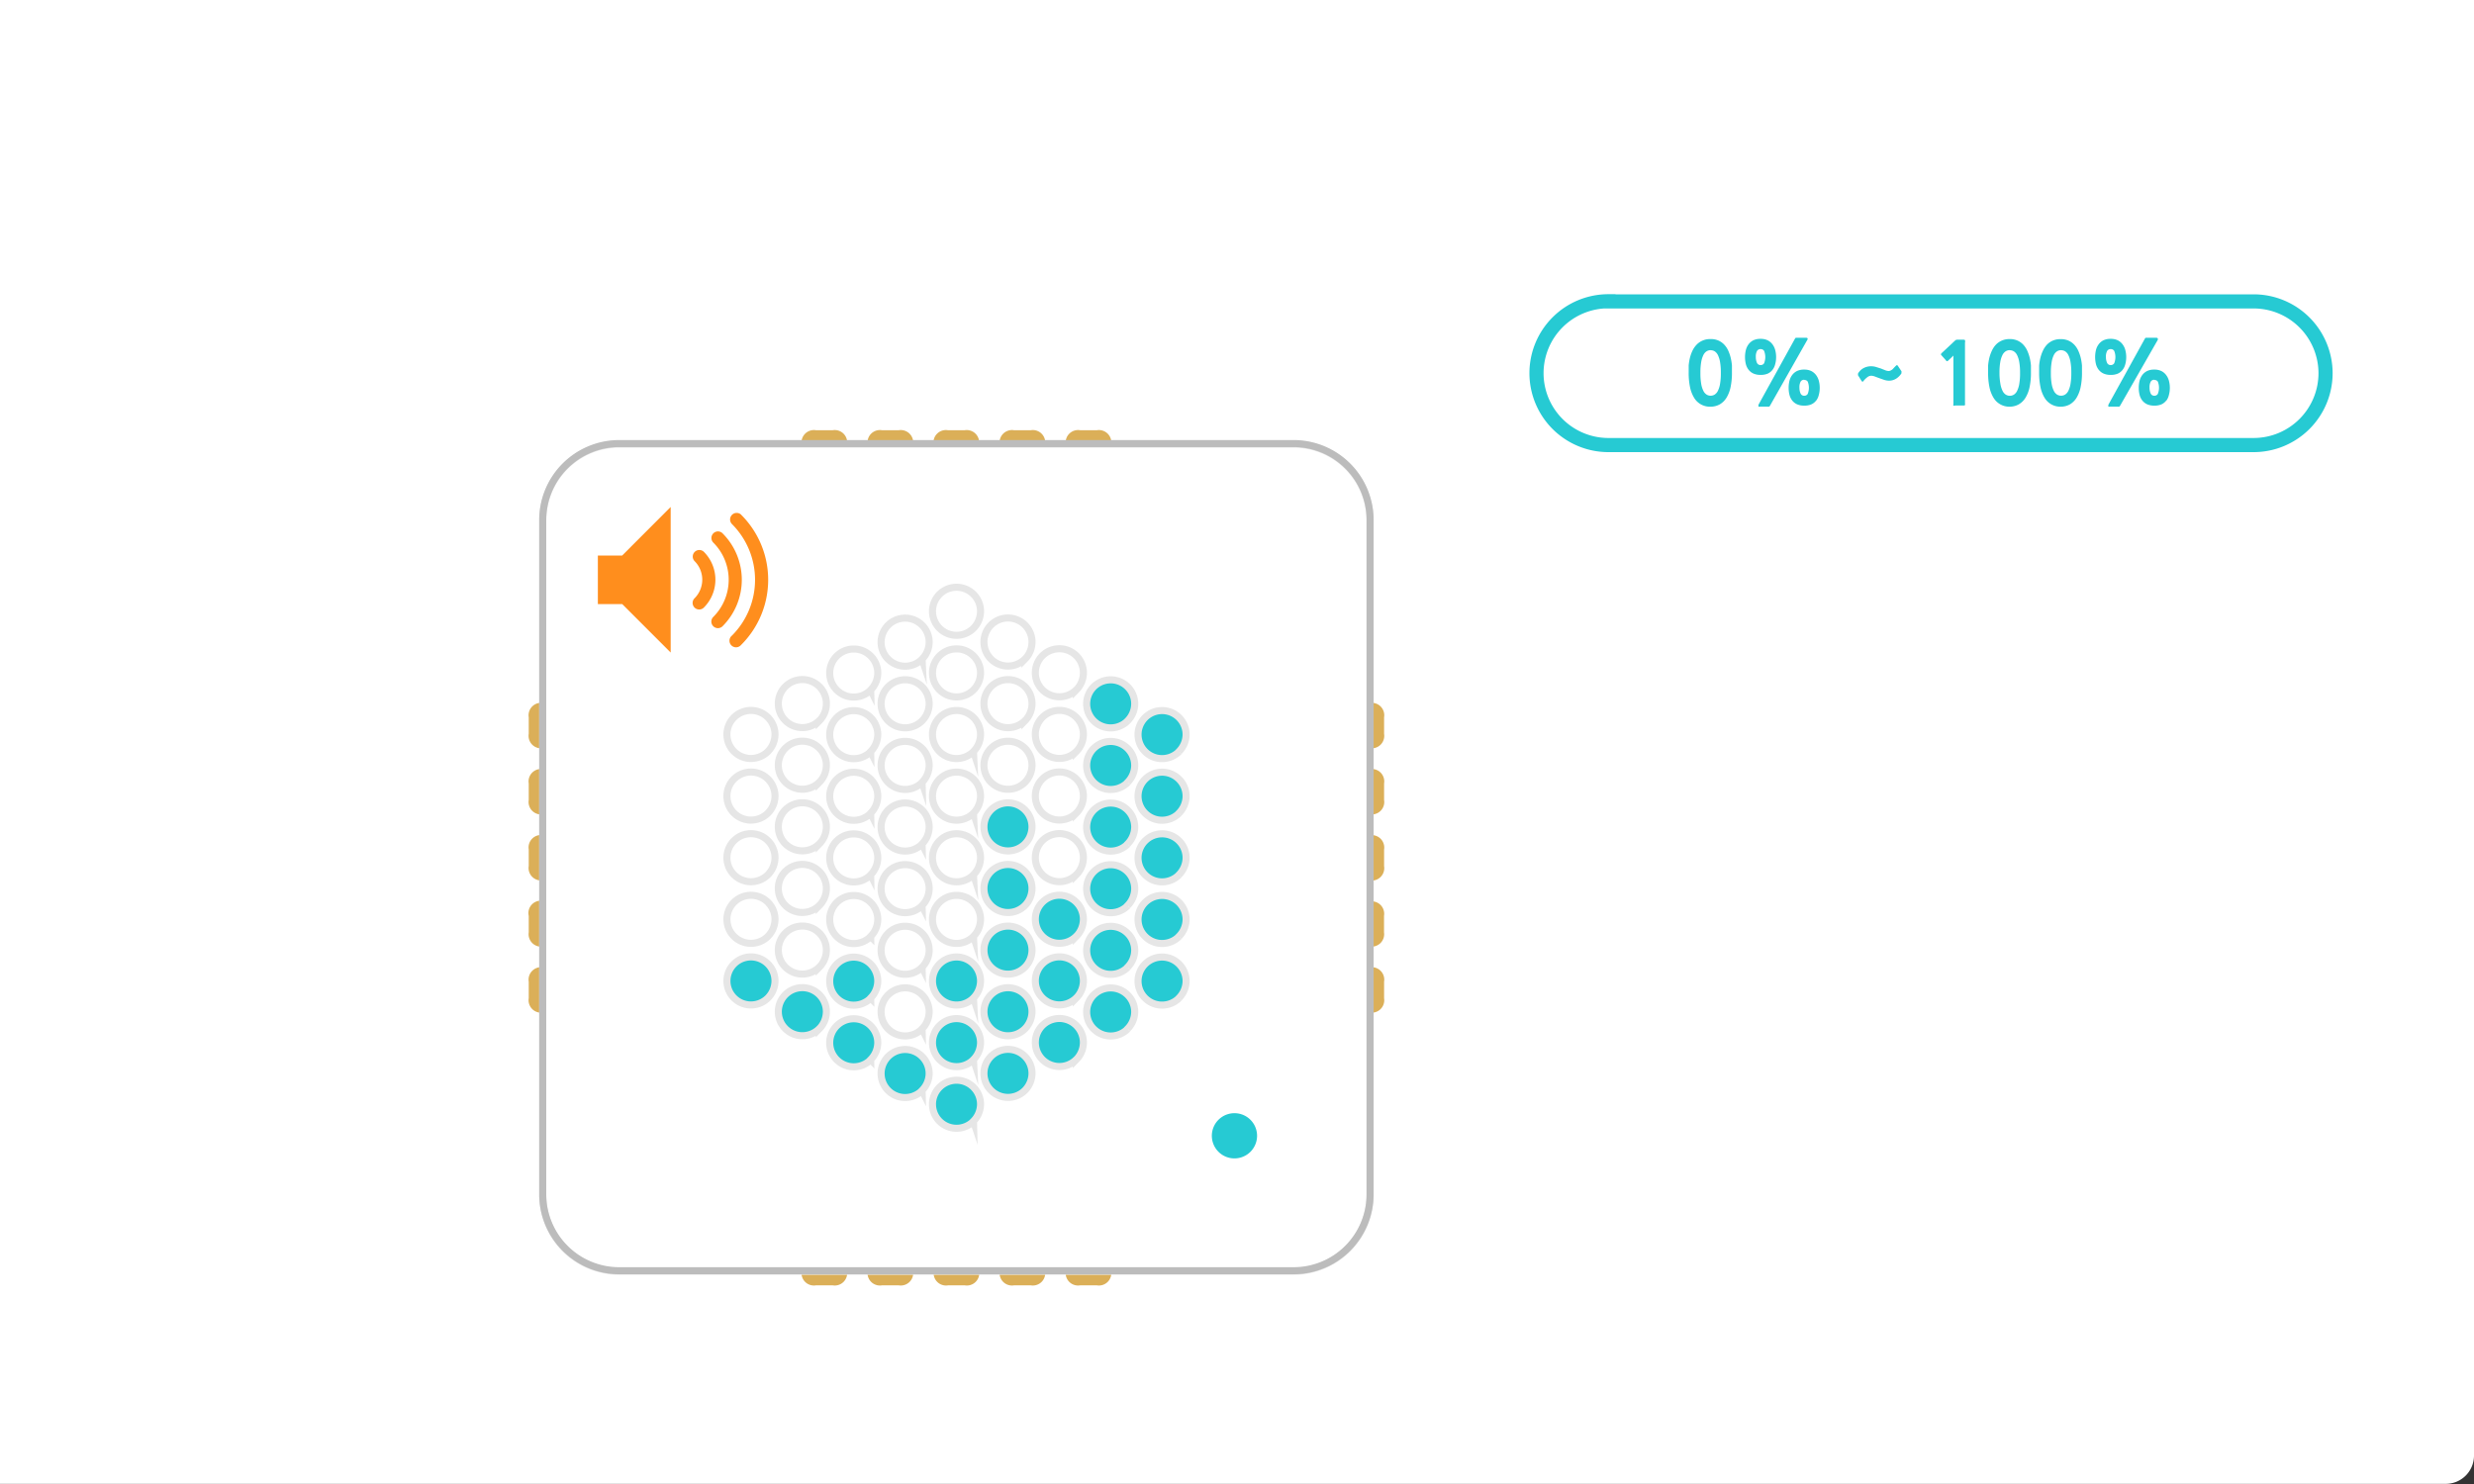 <svg id="레이어_1" data-name="레이어 1" xmlns="http://www.w3.org/2000/svg" width="350" height="210" viewBox="0 0 350 210">
  <rect x="0" y="0" width="350" height="210" fill="#333333" stroke="none"/>
  <defs>
    <style>
      .cls-1, .cls-5 {
        fill: #fff;
      }

      .cls-2, .cls-6 {
        fill: none;
      }

      .cls-2 {
        stroke: #26cad3;
        stroke-width: 2px;
      }

      .cls-2, .cls-4, .cls-5, .cls-6 {
        stroke-miterlimit: 10;
      }

      .cls-3 {
        fill: #26cad3;
      }

      .cls-4 {
        fill: #dbaf58;
        stroke: #dbaf58;
      }

      .cls-5 {
        stroke: #e6e6e6;
      }

      .cls-6 {
        stroke: #bcbcbc;
      }

      .cls-7 {
        fill: #ff8e1d;
      }
    </style>
  </defs>
  <title>helpCustomTune2_100</title>
  <path class="cls-1" d="M0,210H346a4,4,0,0,0,4-4V0H0Z" transform="translate(0 -0.02)"/>
  <path class="cls-2" d="M227.55,42.67h91.28A10.18,10.18,0,0,1,329,52.84h0A10.18,10.18,0,0,1,318.83,63H227.55a10.18,10.18,0,0,1-10.18-10.17h0a10.18,10.18,0,0,1,10.18-10.18Z" transform="translate(0 -0.02)"/>
  <path class="cls-3" d="M242,57.57a2.6,2.6,0,0,1-2.36-1.31,4.71,4.71,0,0,1-.56-1.51,9.83,9.83,0,0,1-.18-2v-1a7.34,7.34,0,0,1,.17-1.07,5.49,5.49,0,0,1,.35-1,3.27,3.27,0,0,1,.58-.86,2.57,2.57,0,0,1,.83-.59A2.71,2.71,0,0,1,242,48a2.67,2.67,0,0,1,1.13.22,2.59,2.59,0,0,1,.82.59,3.13,3.13,0,0,1,.56.86,5.8,5.8,0,0,1,.34,1,7.63,7.63,0,0,1,.17,1.07v1a9.66,9.66,0,0,1-.18,2,4.75,4.75,0,0,1-.56,1.51,2.74,2.74,0,0,1-1,1A2.66,2.66,0,0,1,242,57.57Zm0-8a1.09,1.09,0,0,0-.56.16,1.3,1.3,0,0,0-.46.53,3.55,3.55,0,0,0-.31,1,8.61,8.61,0,0,0-.11,1.53,8.7,8.7,0,0,0,.11,1.54,3.46,3.46,0,0,0,.31,1,1.3,1.3,0,0,0,.46.53,1.09,1.09,0,0,0,1.13,0,1.3,1.3,0,0,0,.46-.53,3.49,3.49,0,0,0,.31-1,8.7,8.7,0,0,0,.11-1.54,8.61,8.61,0,0,0-.11-1.53,3.58,3.58,0,0,0-.31-1,1.31,1.31,0,0,0-.46-.53,1.09,1.09,0,0,0-.57-.15h0Z" transform="translate(0 -0.02)"/>
  <path class="cls-3" d="M250.77,52.34a1.76,1.76,0,0,1-.71.56,2.48,2.48,0,0,1-1,.17,2.4,2.4,0,0,1-1-.19,1.84,1.84,0,0,1-.68-.53,2.15,2.15,0,0,1-.39-.8,4.21,4.21,0,0,1,0-2,2.25,2.25,0,0,1,.39-.82,1.9,1.9,0,0,1,.68-.56,2.28,2.28,0,0,1,1-.2,2.25,2.25,0,0,1,1,.2,1.91,1.91,0,0,1,.68.56,2.33,2.33,0,0,1,.4.82,3.82,3.82,0,0,1,.13,1,3.75,3.75,0,0,1-.13,1A2.14,2.14,0,0,1,250.77,52.34Zm-1.68-2.92a.57.57,0,0,0-.52.26,1.66,1.66,0,0,0-.17.87,1.93,1.93,0,0,0,.15.79.54.54,0,0,0,.53.34.55.55,0,0,0,.49-.26,2.34,2.34,0,0,0,0-1.74.55.55,0,0,0-.48-.26Zm1.32,8a.25.25,0,0,1-.14.14.78.78,0,0,1-.22,0H249a.38.38,0,0,1-.23,0V57.3l5.17-9.36a.34.34,0,0,1,.11-.12.42.42,0,0,1,.17,0h1.25a.3.3,0,0,1,.25.07.28.28,0,0,1-.05.25Zm6.53-.73a1.77,1.77,0,0,1-.71.56,2.5,2.5,0,0,1-1,.17,2.4,2.4,0,0,1-1-.19,1.83,1.83,0,0,1-.68-.53,2.14,2.14,0,0,1-.39-.8,4.21,4.21,0,0,1,0-2,2.27,2.27,0,0,1,.39-.82,1.9,1.9,0,0,1,.68-.56,2.28,2.28,0,0,1,1-.2,2.25,2.25,0,0,1,1,.2,1.91,1.91,0,0,1,.68.56,2.34,2.34,0,0,1,.4.82,3.82,3.82,0,0,1,.13,1,3.75,3.75,0,0,1-.13,1,2.13,2.13,0,0,1-.38.82h0Zm-1.68-2.93a.57.57,0,0,0-.52.26,1.67,1.67,0,0,0-.17.87,1.92,1.92,0,0,0,.15.79.54.54,0,0,0,.53.34.55.55,0,0,0,.49-.26,2.34,2.34,0,0,0,0-1.74.55.55,0,0,0-.49-.23h0Z" transform="translate(0 -0.02)"/>
  <path class="cls-3" d="M269,52.85a2.4,2.4,0,0,1-.76.76,1.88,1.88,0,0,1-1,.28,2.25,2.25,0,0,1-.67-.11l-.69-.24-.64-.24a1.59,1.59,0,0,0-.53-.11.93.93,0,0,0-.55.22,3,3,0,0,0-.53.52.17.17,0,0,1-.16.1.42.42,0,0,1-.16-.18l-.45-.72a.19.19,0,0,1,0-.14.7.7,0,0,1,0-.12,2,2,0,0,1,.78-.76,2.27,2.27,0,0,1,1.09-.26,2.5,2.5,0,0,1,.67.1l.7.22.62.25a1.44,1.44,0,0,0,.46.1.64.64,0,0,0,.29-.07,1.47,1.47,0,0,0,.28-.18L268,52l.2-.2a.39.39,0,0,1,.15-.11.2.2,0,0,1,.15.11l.5.75a.22.22,0,0,1,0,.14A.4.4,0,0,1,269,52.85Z" transform="translate(0 -0.02)"/>
  <path class="cls-3" d="M276.53,57.42a.24.24,0,0,1-.18,0,.31.31,0,0,1,0-.2V50.34l-.73.7c-.13.12-.23.13-.3,0l-.71-.8a.14.14,0,0,1,0-.15.55.55,0,0,1,.14-.16l1.85-1.73a.44.44,0,0,1,.29-.11h.79a.48.48,0,0,1,.31.06.78.78,0,0,1,0,.36v8.64a.32.32,0,0,1,0,.19.23.23,0,0,1-.18.06h-1.19Z" transform="translate(0 -0.02)"/>
  <path class="cls-3" d="M284.31,57.57A2.6,2.6,0,0,1,282,56.26a4.71,4.71,0,0,1-.56-1.51,9.83,9.83,0,0,1-.18-2v-1a7.34,7.34,0,0,1,.17-1.07,5.57,5.57,0,0,1,.35-1,3.27,3.27,0,0,1,.56-.86,2.56,2.56,0,0,1,.83-.59A2.72,2.72,0,0,1,284.3,48a2.67,2.67,0,0,1,1.13.22,2.59,2.59,0,0,1,.82.59,3.16,3.16,0,0,1,.56.86,5.72,5.72,0,0,1,.34,1,7.63,7.63,0,0,1,.17,1.07v1a9.72,9.72,0,0,1-.18,2,4.75,4.75,0,0,1-.56,1.51,2.75,2.75,0,0,1-1,1A2.66,2.66,0,0,1,284.31,57.57Zm0-8a1.1,1.1,0,0,0-.56.16,1.3,1.3,0,0,0-.46.53,3.58,3.58,0,0,0-.31,1,8.61,8.61,0,0,0-.11,1.53,8.7,8.7,0,0,0,.13,1.55,3.49,3.49,0,0,0,.31,1,1.3,1.3,0,0,0,.46.53,1.1,1.1,0,0,0,1.13,0,1.3,1.3,0,0,0,.46-.53,3.49,3.49,0,0,0,.31-1,8.7,8.7,0,0,0,.11-1.54,8.61,8.61,0,0,0-.11-1.53,3.58,3.58,0,0,0-.31-1,1.3,1.3,0,0,0-.46-.53,1.1,1.1,0,0,0-.59-.16h0Z" transform="translate(0 -0.02)"/>
  <path class="cls-3" d="M291.58,57.57a2.6,2.6,0,0,1-2.36-1.31,4.71,4.71,0,0,1-.56-1.51,9.83,9.83,0,0,1-.18-2v-1a7.34,7.34,0,0,1,.17-1.07,5.57,5.57,0,0,1,.35-1,3.27,3.27,0,0,1,.56-.86,2.56,2.56,0,0,1,.83-.59,2.72,2.72,0,0,1,1.13-.22,2.67,2.67,0,0,1,1.13.22,2.59,2.59,0,0,1,.82.59,3.16,3.16,0,0,1,.56.86,5.72,5.72,0,0,1,.34,1,7.63,7.63,0,0,1,.17,1.07v1a9.72,9.72,0,0,1-.18,2,4.75,4.75,0,0,1-.56,1.51,2.75,2.75,0,0,1-1,1A2.66,2.66,0,0,1,291.58,57.57Zm0-8a1.1,1.1,0,0,0-.56.16,1.3,1.3,0,0,0-.46.53,3.58,3.58,0,0,0-.31,1,8.61,8.61,0,0,0-.11,1.53,8.7,8.7,0,0,0,.11,1.54,3.49,3.49,0,0,0,.31,1,1.3,1.3,0,0,0,.46.53,1.1,1.1,0,0,0,1.13,0,1.3,1.3,0,0,0,.46-.53,3.49,3.49,0,0,0,.31-1,8.7,8.7,0,0,0,.11-1.54,8.61,8.61,0,0,0-.11-1.53,3.58,3.58,0,0,0-.31-1,1.3,1.3,0,0,0-.46-.53,1.1,1.1,0,0,0-.57-.15h0Z" transform="translate(0 -0.02)"/>
  <path class="cls-3" d="M300.3,52.34a1.78,1.78,0,0,1-.71.56,2.48,2.48,0,0,1-1,.17,2.41,2.41,0,0,1-1-.19,1.85,1.85,0,0,1-.68-.53,2.15,2.15,0,0,1-.39-.8,4.25,4.25,0,0,1,0-2,2.25,2.25,0,0,1,.39-.82,1.91,1.91,0,0,1,.68-.56,2.29,2.29,0,0,1,1-.2,2.25,2.25,0,0,1,1,.2,1.91,1.91,0,0,1,.68.56,2.36,2.36,0,0,1,.4.82,3.82,3.82,0,0,1,.13,1,3.75,3.75,0,0,1-.13,1A2.16,2.16,0,0,1,300.3,52.34Zm-1.68-2.92a.57.57,0,0,0-.52.26,1.66,1.66,0,0,0-.17.87,1.93,1.93,0,0,0,.15.79.54.54,0,0,0,.53.34.55.55,0,0,0,.49-.26,2.34,2.34,0,0,0,0-1.74A.55.55,0,0,0,298.62,49.42Zm1.32,8a.25.25,0,0,1-.14.14.78.78,0,0,1-.22,0H298.5a.39.39,0,0,1-.23,0V57.3l5.17-9.36a.34.34,0,0,1,.11-.12.43.43,0,0,1,.17,0H305a.3.3,0,0,1,.25.07.28.28,0,0,1,0,.25Zm6.53-.73a1.78,1.78,0,0,1-.71.56,2.5,2.5,0,0,1-1,.17,2.41,2.41,0,0,1-1-.19,1.84,1.84,0,0,1-.68-.53,2.14,2.14,0,0,1-.39-.8,4.25,4.25,0,0,1,0-2,2.27,2.27,0,0,1,.39-.82,1.91,1.91,0,0,1,.68-.56,2.29,2.29,0,0,1,1-.2,2.25,2.25,0,0,1,1,.2,1.91,1.91,0,0,1,.68.56,2.36,2.36,0,0,1,.4.82,3.82,3.82,0,0,1,.13,1,3.75,3.75,0,0,1-.13,1,2.13,2.13,0,0,1-.37.82h0Zm-1.68-2.93a.57.57,0,0,0-.52.26,1.67,1.67,0,0,0-.17.87,1.93,1.93,0,0,0,.15.79.54.54,0,0,0,.53.34.55.55,0,0,0,.49-.26,2.34,2.34,0,0,0,0-1.74.55.55,0,0,0-.48-.23h0Z" transform="translate(0 -0.02)"/>
  <rect class="cls-3" x="102.61" y="134.45" width="7.27" height="22.1"/>
  <rect class="cls-3" x="109.87" y="139.04" width="7.27" height="8.79"/>
  <rect class="cls-3" x="117.37" y="133.5" width="7.27" height="26.79"/>
  <rect class="cls-3" x="124.87" y="147.44" width="7.27" height="25.85"/>
  <rect class="cls-3" x="131.44" y="134.59" width="7.27" height="25.69"/>
  <rect class="cls-3" x="139.29" y="113.62" width="7.27" height="51.02"/>
  <rect class="cls-3" x="146.43" y="125.74" width="7.27" height="29.17"/>
  <rect class="cls-3" x="153.7" y="85.21" width="7.27" height="82.02"/>
  <rect class="cls-3" x="160.96" y="92.34" width="7.27" height="70.25"/>
  <path class="cls-4" d="M193.83,133.46A1.26,1.26,0,0,0,195.3,132h0v-2.43h0a1.26,1.26,0,0,0-1.48-1.48" transform="translate(0 -0.02)"/>
  <path class="cls-4" d="M76.78,133.46A1.26,1.26,0,0,1,75.3,132h0v-2.43h0A1.26,1.26,0,0,1,76.78,128" transform="translate(0 -0.02)"/>
  <path class="cls-4" d="M76.78,109.36a1.26,1.26,0,0,0-1.48,1.48h0v2.43h0a1.26,1.26,0,0,0,1.48,1.48" transform="translate(0 -0.02)"/>
  <path class="cls-4" d="M147.35,179.93a1.26,1.26,0,0,1-1.48,1.48h-2.46a1.26,1.26,0,0,1-1.48-1.48" transform="translate(0 -0.02)"/>
  <path class="cls-4" d="M156.7,179.93a1.26,1.26,0,0,1-1.48,1.48h-2.46a1.26,1.26,0,0,1-1.48-1.48" transform="translate(0 -0.02)"/>
  <path class="cls-4" d="M113.91,179.93a1.26,1.26,0,0,0,1.48,1.48h2.46a1.26,1.26,0,0,0,1.48-1.48" transform="translate(0 -0.02)"/>
  <path class="cls-4" d="M132.6,179.93a1.26,1.26,0,0,0,1.48,1.48h2.46a1.26,1.26,0,0,0,1.48-1.48" transform="translate(0 -0.02)"/>
  <path class="cls-4" d="M147.35,62.88a1.26,1.26,0,0,0-1.48-1.48h-2.46a1.26,1.26,0,0,0-1.48,1.48" transform="translate(0 -0.02)"/>
  <path class="cls-4" d="M123.25,179.93a1.26,1.26,0,0,0,1.48,1.48h2.46a1.26,1.26,0,0,0,1.48-1.48" transform="translate(0 -0.02)"/>
  <path class="cls-4" d="M193.83,109.36a1.26,1.26,0,0,1,1.48,1.48h0v2.43h0a1.26,1.26,0,0,1-1.48,1.48" transform="translate(0 -0.02)"/>
  <path class="cls-4" d="M193.83,124.11a1.26,1.26,0,0,0,1.48-1.48h0V120.2h0a1.26,1.26,0,0,0-1.48-1.48" transform="translate(0 -0.02)"/>
  <path class="cls-4" d="M156.7,62.88a1.26,1.26,0,0,0-1.48-1.48h-2.46a1.26,1.26,0,0,0-1.48,1.48" transform="translate(0 -0.02)"/>
  <path class="cls-4" d="M193.83,100a1.26,1.26,0,0,1,1.48,1.48h0v2.43h0a1.26,1.26,0,0,1-1.48,1.48" transform="translate(0 -0.02)"/>
  <path class="cls-4" d="M123.25,62.88a1.26,1.26,0,0,1,1.48-1.48h2.46a1.26,1.26,0,0,1,1.48,1.48" transform="translate(0 -0.02)"/>
  <path class="cls-4" d="M113.91,62.88a1.26,1.26,0,0,1,1.48-1.48h2.46a1.26,1.26,0,0,1,1.48,1.48" transform="translate(0 -0.02)"/>
  <path class="cls-4" d="M76.78,100a1.26,1.26,0,0,0-1.48,1.48h0v2.43h0a1.26,1.26,0,0,0,1.48,1.48" transform="translate(0 -0.02)"/>
  <path class="cls-4" d="M76.78,118.7a1.26,1.26,0,0,0-1.48,1.48h0v2.43h0a1.26,1.26,0,0,0,1.48,1.48" transform="translate(0 -0.02)"/>
  <path class="cls-4" d="M76.78,142.8a1.26,1.26,0,0,1-1.48-1.48h0v-2.43h0a1.26,1.26,0,0,1,1.48-1.48" transform="translate(0 -0.02)"/>
  <path class="cls-4" d="M193.83,142.8a1.26,1.26,0,0,0,1.48-1.48h0v-2.43h0a1.26,1.26,0,0,0-1.48-1.48" transform="translate(0 -0.02)"/>
  <path class="cls-4" d="M138,62.88a1.26,1.26,0,0,0-1.48-1.48h-2.46a1.26,1.26,0,0,0-1.48,1.48" transform="translate(0 -0.02)"/>
  <path class="cls-5" d="M183,62.87H87.6A10.82,10.82,0,0,0,76.78,73.69V169.1A10.82,10.82,0,0,0,87.6,179.92H183a10.82,10.82,0,0,0,10.82-10.82h0V73.69A10.82,10.82,0,0,0,183,62.87Zm-74.36,78.37a3.4,3.4,0,1,1,1-2.4A3.45,3.45,0,0,1,108.64,141.24Zm0-8.72a3.4,3.4,0,1,1,1-2.4A3.45,3.45,0,0,1,108.64,132.52Zm0-8.72a3.4,3.4,0,1,1,1-2.4A3.45,3.45,0,0,1,108.64,123.8Zm0-8.72a3.4,3.4,0,1,1,1-2.4A3.45,3.45,0,0,1,108.64,115.08Zm0-8.72a3.4,3.4,0,1,1,1-2.4A3.45,3.45,0,0,1,108.64,106.36Zm7.27,39.23a3.4,3.4,0,1,1,1-2.4,3.45,3.45,0,0,1-1,2.41Zm0-8.72a3.4,3.4,0,1,1,1-2.4,3.45,3.45,0,0,1-1,2.41Zm0-8.72a3.4,3.4,0,1,1,1-2.4,3.45,3.45,0,0,1-1,2.41Zm0-8.72a3.4,3.4,0,1,1,1-2.4,3.45,3.45,0,0,1-1,2.41Zm0-8.72a3.4,3.4,0,1,1,1-2.4,3.45,3.45,0,0,1-1,2.41Zm0-8.72a3.4,3.4,0,1,1,1-2.4,3.45,3.45,0,0,1-1,2.43Zm7.27,48a3.4,3.4,0,1,1,1-2.4,3.45,3.45,0,0,1-1,2.37Zm0-8.72a3.4,3.4,0,1,1,1-2.4,3.45,3.45,0,0,1-1,2.37Zm0-8.72a3.4,3.4,0,1,1,1-2.4,3.45,3.45,0,0,1-1,2.37Zm0-8.72a3.4,3.4,0,1,1,1-2.4,3.45,3.45,0,0,1-1,2.37Zm0-8.72a3.4,3.4,0,1,1,1-2.4,3.45,3.45,0,0,1-1,2.37Zm0-8.72a3.4,3.4,0,1,1,1-2.4,3.45,3.45,0,0,1-1,2.37Zm0-8.72a3.4,3.4,0,1,1,1-2.4,3.45,3.45,0,0,1-1,2.38Zm7.27,56.67a3.4,3.4,0,1,1,1-2.4,3.45,3.45,0,0,1-1,2.38Zm0-8.72a3.4,3.4,0,1,1,1-2.4,3.45,3.45,0,0,1-1,2.38Zm0-8.72a3.4,3.4,0,1,1,1-2.4,3.45,3.45,0,0,1-1,2.38Zm0-8.72a3.4,3.4,0,1,1,1-2.4,3.45,3.45,0,0,1-1,2.38Zm0-8.72a3.4,3.4,0,1,1,1-2.4,3.45,3.45,0,0,1-1,2.38Zm0-8.72a3.4,3.4,0,1,1,1-2.4,3.45,3.45,0,0,1-1,2.38Zm0-8.72a3.4,3.4,0,1,1,1-2.4,3.45,3.45,0,0,1-1,2.4Zm0-8.72a3.4,3.4,0,1,1,1-2.4,3.45,3.45,0,0,1-1,2.39Zm7.27,65.39a3.4,3.4,0,1,1,1-2.4,3.45,3.45,0,0,1-1,2.38Zm0-8.72a3.4,3.4,0,1,1,1-2.4,3.45,3.45,0,0,1-1,2.39Zm0-8.72a3.4,3.4,0,1,1,1-2.4,3.45,3.45,0,0,1-1,2.39Zm0-8.72a3.4,3.4,0,1,1,1-2.4,3.45,3.45,0,0,1-1,2.39Zm0-8.72a3.4,3.4,0,1,1,1-2.4,3.45,3.45,0,0,1-1,2.39Zm0-8.72a3.4,3.4,0,1,1,1-2.4,3.45,3.45,0,0,1-1,2.39Zm0-8.72a3.4,3.4,0,1,1,1-2.4,3.45,3.45,0,0,1-1,2.39Zm0-8.72a3.4,3.4,0,1,1,1-2.4,3.45,3.45,0,0,1-1,2.4Zm0-8.72a3.4,3.4,0,1,1,1-2.4,3.45,3.45,0,0,1-1,2.4ZM145,154.32a3.4,3.4,0,1,1,1-2.4A3.45,3.45,0,0,1,145,154.32Zm0-8.72a3.4,3.4,0,1,1,1-2.4A3.45,3.45,0,0,1,145,145.6Zm0-8.72a3.4,3.4,0,1,1,1-2.4A3.45,3.45,0,0,1,145,136.88Zm0-8.72a3.4,3.4,0,1,1,1-2.4A3.45,3.45,0,0,1,145,128.16Zm0-8.72a3.4,3.4,0,1,1,1-2.4A3.45,3.45,0,0,1,145,119.44Zm0-8.72a3.4,3.4,0,1,1,1-2.4A3.45,3.45,0,0,1,145,110.72Zm0-8.72a3.4,3.4,0,1,1,1-2.4,3.45,3.45,0,0,1-1,2.42Zm0-8.72a3.4,3.4,0,1,1,1-2.4,3.45,3.45,0,0,1-1,2.41Zm7.27,56.67a3.4,3.4,0,1,1,1-2.4,3.45,3.45,0,0,1-1,2.41Zm0-8.72a3.4,3.4,0,1,1,1-2.4,3.45,3.45,0,0,1-1,2.41Zm0-8.72a3.4,3.4,0,1,1,1-2.4,3.45,3.45,0,0,1-1,2.41Zm0-8.72a3.4,3.4,0,1,1,1-2.4,3.45,3.45,0,0,1-1,2.41Zm0-8.72a3.4,3.4,0,1,1,1-2.4,3.45,3.45,0,0,1-1,2.41Zm0-8.72a3.4,3.4,0,1,1,1-2.4,3.45,3.45,0,0,1-1,2.41Zm0-8.72a3.4,3.4,0,1,1,1-2.4,3.45,3.45,0,0,1-1,2.42Zm7.26,48a3.4,3.4,0,1,1,1-2.4,3.45,3.45,0,0,1-1,2.37Zm0-8.72a3.4,3.4,0,1,1,1-2.4,3.45,3.45,0,0,1-1,2.37Zm0-8.72a3.4,3.4,0,1,1,1-2.4,3.45,3.45,0,0,1-1,2.37Zm0-8.72a3.4,3.4,0,1,1,1-2.4,3.45,3.45,0,0,1-1,2.37Zm0-8.72a3.4,3.4,0,1,1,1-2.4,3.45,3.45,0,0,1-1,2.37Zm0-8.72a3.4,3.4,0,1,1,1-2.4,3.45,3.45,0,0,1-1,2.39Zm7.27,39.23a3.4,3.4,0,1,1,1-2.4,3.45,3.45,0,0,1-1,2.38Zm0-8.72a3.4,3.4,0,1,1,1-2.4,3.45,3.45,0,0,1-1,2.38Zm0-8.72a3.4,3.4,0,1,1,1-2.4,3.45,3.45,0,0,1-1,2.38Zm0-8.72a3.4,3.4,0,1,1,1-2.4,3.45,3.45,0,0,1-1,2.38Zm0-8.72a3.4,3.4,0,1,1,1-2.4,3.45,3.45,0,0,1-1,2.38Z" transform="translate(0 -0.02)"/>
  <path class="cls-6" d="M87.6,179.84H183A10.82,10.82,0,0,0,193.83,169h0V73.61A10.82,10.82,0,0,0,183,62.79H87.6A10.82,10.82,0,0,0,76.78,73.61V169A10.82,10.82,0,0,0,87.6,179.84Z" transform="translate(0 -0.02)"/>
  <path class="cls-7" d="M102.25,75.52a.92.92,0,0,0-.68-.3.93.93,0,0,0-.66,1.58h0a7.44,7.44,0,0,1,0,10.52h0a.93.93,0,0,0,.66,1.59.92.92,0,0,0,.67-.29A9.3,9.3,0,0,0,102.25,75.52Z" transform="translate(0 -0.02)"/>
  <path class="cls-7" d="M104.86,72.86h0a.93.93,0,0,0-1.31,1.32h0a11.16,11.16,0,0,1,0,15.78.93.93,0,1,0,1.2,1.42l.12-.12a13,13,0,0,0,0-18.38Z" transform="translate(0 -0.02)"/>
  <path class="cls-7" d="M99.59,78.12h0a.93.93,0,0,0-1.33,1.3l0,0a3.72,3.72,0,0,1,0,5.26h0a.93.93,0,0,0,.66,1.59.92.92,0,0,0,.68-.3A5.58,5.58,0,0,0,99.59,78.12Z" transform="translate(0 -0.02)"/>
  <polygon class="cls-7" points="88.02 78.61 84.58 78.61 84.58 85.48 88.02 85.48 94.88 92.34 94.88 71.74 88.02 78.61"/>
  <path class="cls-3" d="M177.84,160.74a3.2,3.2,0,1,0-.93,2.26A3.2,3.2,0,0,0,177.84,160.74Z" transform="translate(0 -0.02)"/>
</svg>
